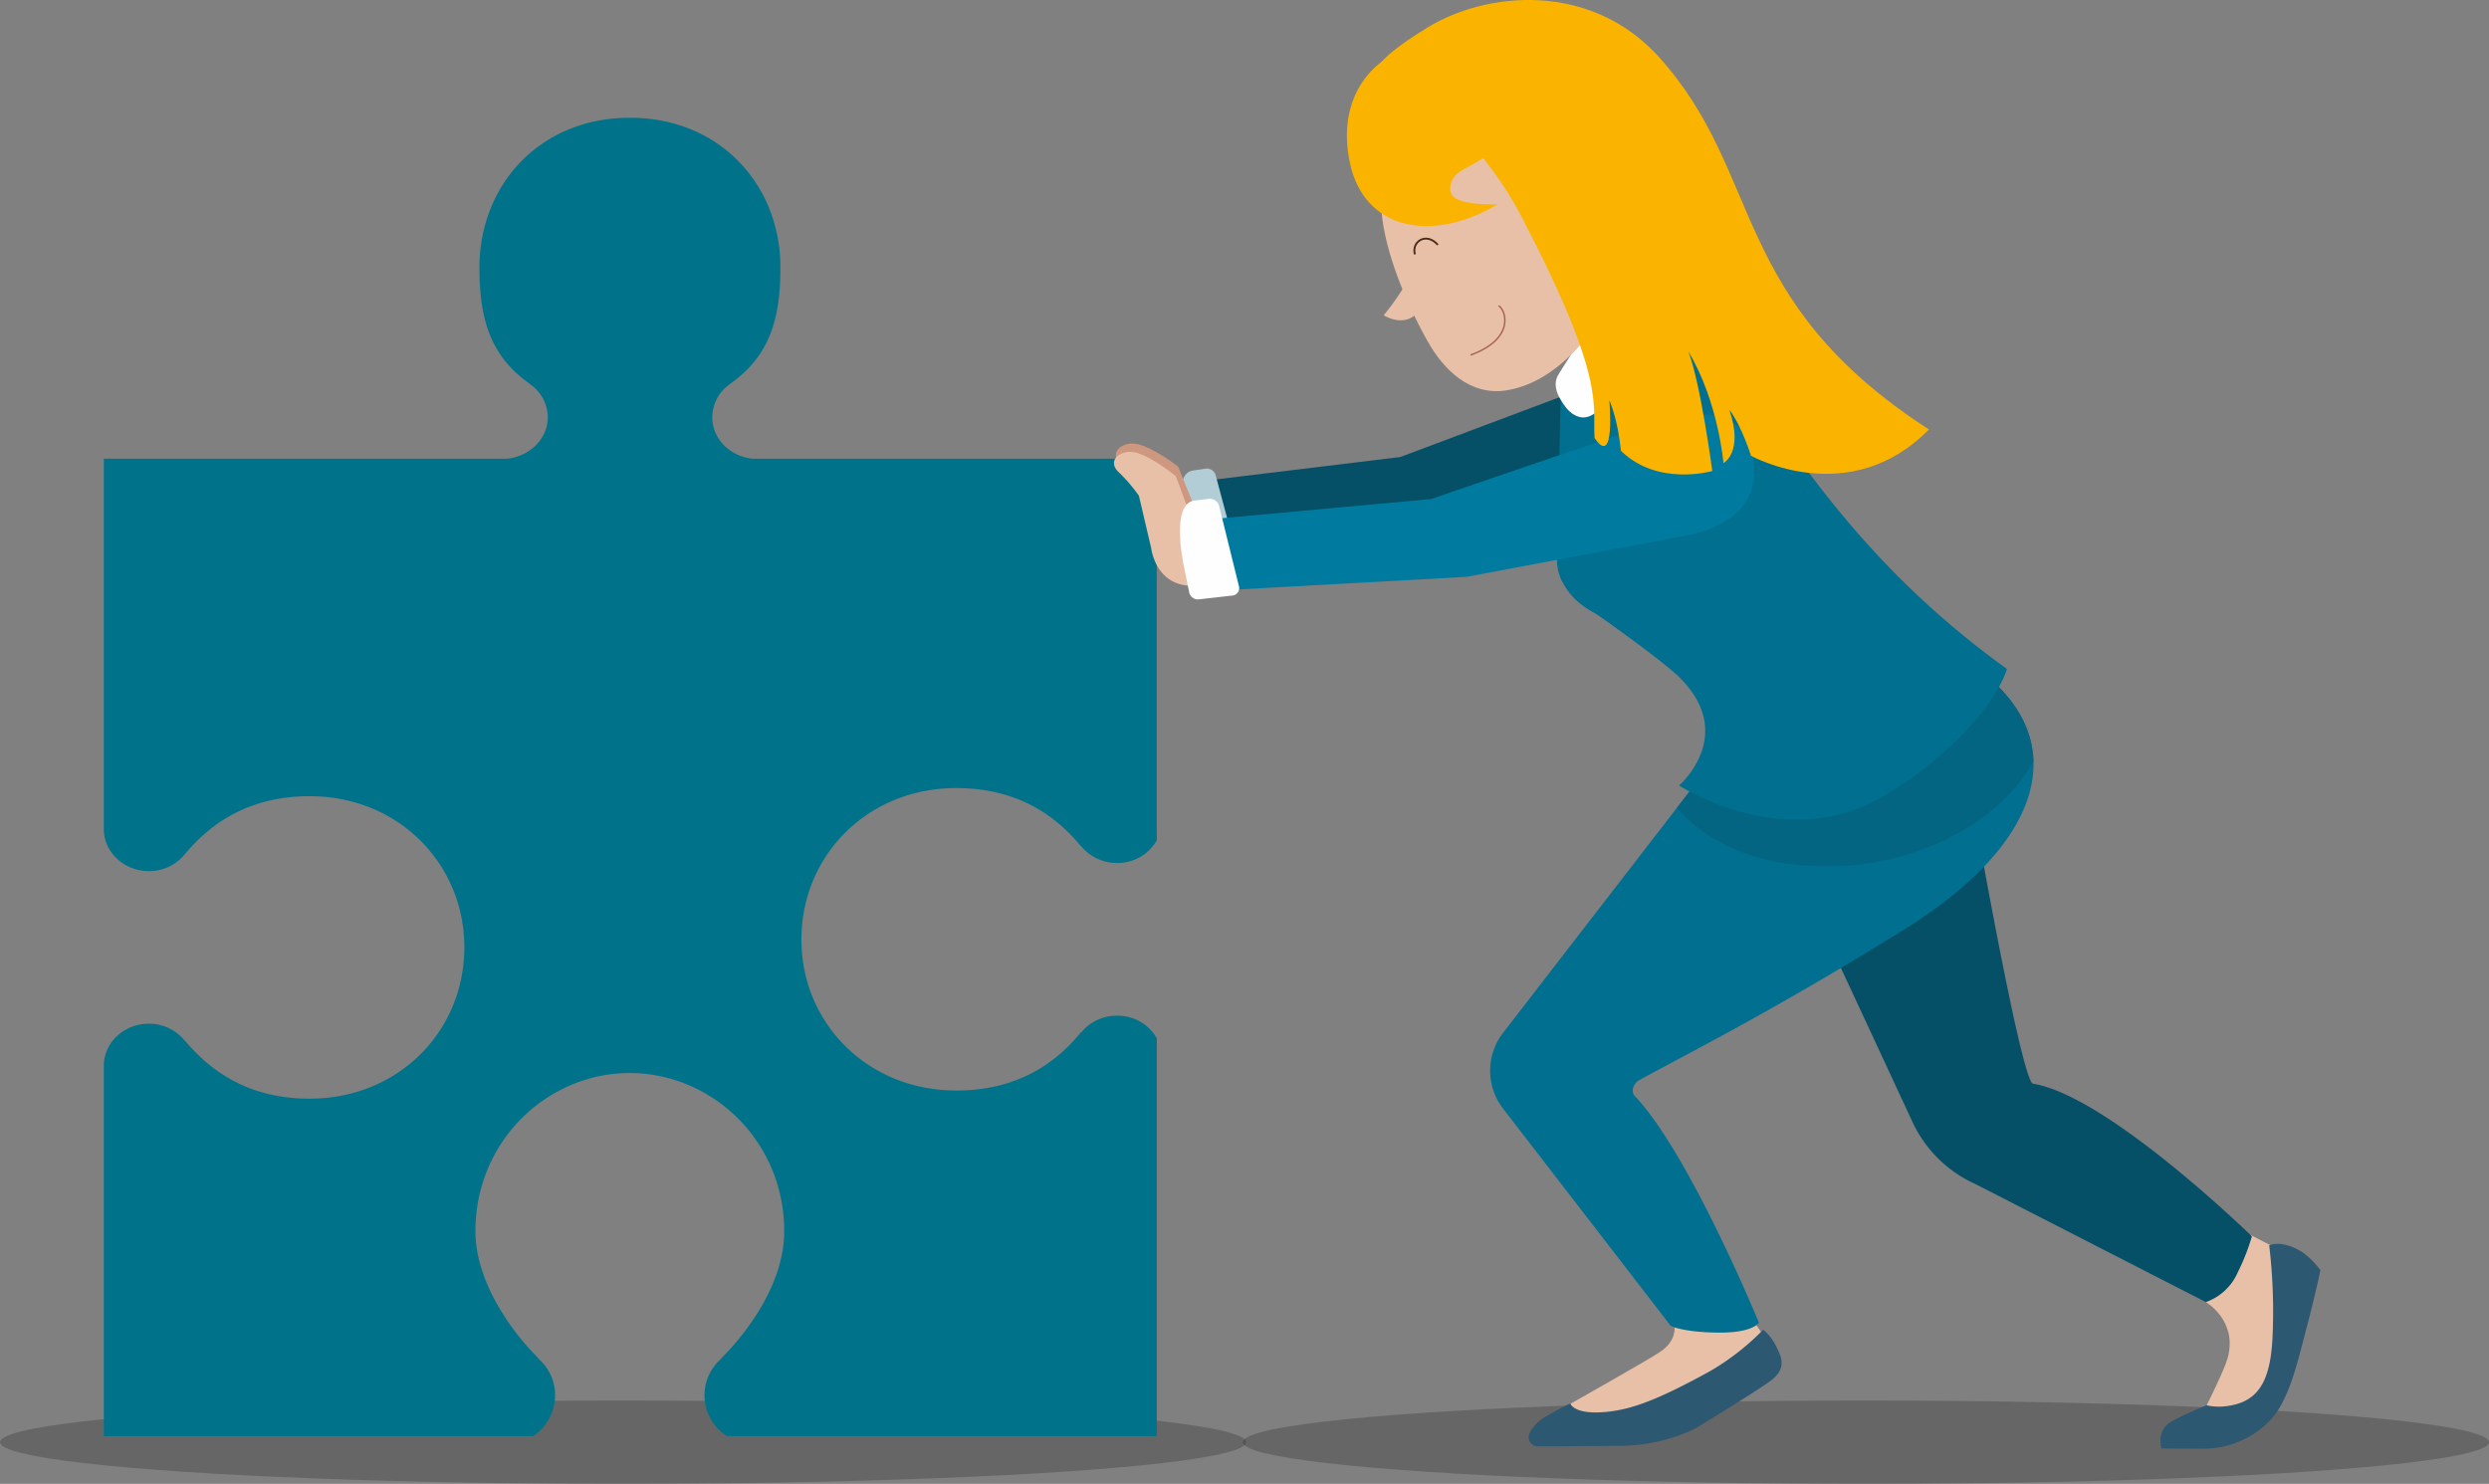 <svg xmlns="http://www.w3.org/2000/svg" xmlns:xlink="http://www.w3.org/1999/xlink" width="525.897" height="313.623" viewBox="0 0 525.897 313.623"><rect x="0" y="0" width="525.897" height="313.623" fill="#808080" stroke="none"/><defs><style>.a{opacity:0.2;}.b{fill:#00738a;}.c{fill:#e8c0a8;}.d{fill:#2c5871;}.e{fill:#055067;}.f{fill:#b2cdd6;}.g{fill:#cd987f;}.h{fill:#006f90;}.i{fill:#046583;}.j{fill:#fffeff;}.k{fill:#007a9e;}.l{fill:#8e5830;}.m{fill:url(#a);}.n{fill:#7e2627;}.o,.p{fill:none;stroke-miterlimit:10;}.o{stroke:#4b2b19;stroke-width:0.401px;}.p{stroke:#a56052;stroke-width:0.297px;}.q{fill:#fab400;}</style><linearGradient id="a" x1="-4686.122" y1="-166.408" x2="-4685.99" y2="-165.496" gradientUnits="objectBoundingBox"><stop offset="0" stop-color="#c9926a"/><stop offset="1" stop-color="#c9926a" stop-opacity="0"/></linearGradient></defs><ellipse class="a" cx="131.651" cy="8.812" rx="131.651" ry="8.812" transform="translate(262.594 295.999)"/><ellipse class="a" cx="131.651" cy="8.812" rx="131.651" ry="8.812" transform="translate(0 295.999)"/><g transform="translate(21.73 24.888)"><path class="b" d="M521.086,276.672H436.308c-4.767-.509-8.466-4.208-8.466-8.764a8.619,8.619,0,0,1,3.852-7.073V260.8c8.409-5.94,10.551-13.912,10.551-24.512,0-17.456-12.777-31.669-31.807-31.669s-31.787,14.213-31.787,31.669c0,10.6,2.153,18.572,10.561,24.512l-.025.035a8.552,8.552,0,0,1,3.9,7.073c0,4.556-3.785,8.256-8.564,8.764H299.079v.035h.206v78.246c0,4.9,4.291,8.887,9.486,8.887a9.651,9.651,0,0,0,7.637-3.592h.023c6.466-7.759,14.975-12.236,26.328-12.236,18.817,0,32.7,14.323,32.7,31.953,0,17.659-13.882,31.97-32.7,31.97-11.353,0-19.862-4.5-26.328-12.271l-.023.048a9.651,9.651,0,0,0-7.637-3.619c-5.2,0-9.486,3.982-9.486,8.9v78.259h90.728a10.385,10.385,0,0,0,4.612-8.534,10.044,10.044,0,0,0-3.531-7.825l.048-.065c-4.266-4.118-13.341-15.251-13.341-26.862,0-19.223,15.356-33.449,32.594-33.449,17.273,0,32.652,14.226,32.652,33.449,0,11.612-8.634,22.236-13.323,26.862v.065a10.245,10.245,0,0,0,1.211,16.359h90.833V399.175a9.507,9.507,0,0,0-8.351-4.78A9.675,9.675,0,0,0,505.75,398l-.058-.048c-6.353,7.8-14.93,12.258-26.3,12.258-18.82,0-32.715-14.318-32.715-31.928,0-17.647,13.895-31.99,32.715-31.99,11.366,0,19.943,4.491,26.3,12.248h.058a9.84,9.84,0,0,0,7.664,3.592,9.506,9.506,0,0,0,8.351-4.8V276.672Z" transform="translate(-299.079 -204.619)"/></g><g transform="translate(235.371)"><g transform="translate(94.938 270.695)"><path class="c" d="M444.52,308.708s3.815,5.466-2.108,9.166c-1.87,1.306-19.5,11.291-19.664,11.348-1.534.516.642,3.128.664,5.456.02,2.727,20.025.732,20.025.732s9.559-5.163,13.191-6.882c3.246-1.536,11.6-8.752,10.175-10.84-4.654-6.8-10.125-14.993-10.125-14.993Z" transform="translate(-422.201 -302.695)"/></g><g transform="translate(87.614 281.051)"><path class="d" d="M421.283,331.486a1.983,1.983,0,0,1-1.762-2.927,8.75,8.75,0,0,1,3.248-3.321c2.729-1.642,5.3-2.852,5.3-2.852s.689,2.459,7.564,1.8c5.045-.481,10.421-2.226,22.113-8.694a52.66,52.66,0,0,0,11.073-8.664s2.01,1.223,3.554,5.268c.932,2.436-.09,4.123-2.033,5.556-3.043,2.241-15.732,9.985-15.732,9.985a36.839,36.839,0,0,1-15.815,3.707Z" transform="translate(-419.278 -306.827)"/></g><g transform="translate(10.494 76.964)"><path class="e" d="M388.508,251.1l2.236,14.867,55.737-4.724,48-10.5c7.454-2.394,13.759-6.687,11.722-17-2.449-12.346-18.123-7.343-18.123-7.343l-49.564,18.624Z" transform="translate(-388.508 -225.397)"/></g><g transform="translate(14.013 99.015)"><path class="f" d="M390.774,247.633c-.193-1.045-2.679-12.364,1.792-13l2.857-.421a1.97,1.97,0,0,1,2.023,1.652l4.434,16.549a1.588,1.588,0,0,1-1.015,2.1l-6.827.975a1.847,1.847,0,0,1-1.87-1.7Z" transform="translate(-389.912 -234.196)"/></g><g transform="translate(0.4 93.744)"><path class="g" d="M402.432,248.824l-4.8-11.875s-5.386-4.153-8.785-4.777c-3.04-.559-6.148,1.925-3.133,4.439a33.186,33.186,0,0,1,4.246,4.712l2.925,10.993s1.226,8.855,10.323,7.561C408.442,259.124,402.432,248.824,402.432,248.824Z" transform="translate(-384.481 -232.092)"/></g><g transform="translate(230.702 261.005)"><path class="c" d="M499.405,305.852,485.8,298.829,476.37,313.02s6.8,3.92,4.6,11.855c-.7,2.541-4.6,10.316-4.6,10.316l8.406,1.672L497.26,318Z" transform="translate(-476.37 -298.829)"/></g><g transform="translate(139.288 160.177)"><path class="e" d="M480.315,258.6s11.792,68.429,14.484,68.863c15.8,2.546,46.234,32.259,46.234,32.259a44.811,44.811,0,0,1-2.967,7.576,11.55,11.55,0,0,1-6.754,6.321L482.588,348.66a26.737,26.737,0,0,1-13.268-13.11L439.9,272.231Z" transform="translate(-439.896 -258.599)"/></g><g transform="translate(79.48 137.753)"><path class="h" d="M523.227,256.813c14.887,14.7,7.742,34.406-19.436,51.364s-45.73,26.228-56.236,32c-1.2.662-1.895,2.371-.957,3.366,11.5,12.1,26.211,47.873,26.211,47.873s-1.063,2.236-8.765,2.13-9.892-1.471-9.892-1.471l-35.4-45.89a13.11,13.11,0,0,1-.105-15.842l43.294-56.056S499.713,233.59,523.227,256.813Z" transform="translate(-416.033 -249.652)"/></g><path class="i" d="M507.115,272.876c-.145-5.717-2.647-11.168-7.6-16.063-23.514-23.223-61.289,17.471-61.289,17.471l-6.449,8.348C448.493,302.515,492.819,297.866,507.115,272.876Z" transform="translate(-312.84 -111.899)"/><g transform="translate(93.605 59.096)"><path class="h" d="M422.542,238.877l-.847,37.845a10.261,10.261,0,0,0,.972,5.181c1.113,2.04,2.531,4.486,7.173,6.973.5.273,13.88,9.739,17.527,13.288,12.584,12.246.1,23.028.1,23.028s22.248,14.514,43.018,2.348c14.128-8.278,23.877-19.617,26.263-26.978-34.02-24.471-49.537-52.524-64.128-74.572-3.439-5.2-6.364-5.724-10.537-6.105a9.067,9.067,0,0,1-4.388-1.617S422.6,238.506,422.542,238.877Z" transform="translate(-421.669 -218.268)"/></g><g transform="translate(93.327 56.826)"><path class="j" d="M437.471,217.381c-1.263-.1-1.6.183-2.2,1.6l-13.073,20.6c-1.7,2.7.4,5.556,1.479,7.015,0,0,4.709,6.727,9.589-3.524l8.842-20.707c.564-1.373.845-2.376-.81-3Z" transform="translate(-421.558 -217.362)"/></g><g transform="translate(221.119 262.889)"><path class="d" d="M472.764,342.835s-1.028-3.221,1.388-5.2c1.581-1.3,8.125-3.937,8.125-3.937a11.586,11.586,0,0,0,4.271.173c6.912-.867,9.193-5.6,9.659-14.376a118.615,118.615,0,0,0-.694-19.6s2.632-1.318,7.02,1.464a16.642,16.642,0,0,1,3.8,3.8s-1.17,5.561-2.922,12.148-3.564,15.171-7.612,19.459a19.439,19.439,0,0,1-13.862,6.108C478.538,342.871,472.764,342.835,472.764,342.835Z" transform="translate(-472.546 -299.581)"/></g><g transform="translate(16.838 87.502)"><path class="k" d="M391.039,252.169l1.8,14.927,55.853-3.08,48.281-9.083c7.526-2.17,13.952-6.278,12.213-16.647-2.075-12.414-17.9-7.875-17.9-7.875L441.2,247.57Z" transform="translate(-391.039 -229.602)"/></g><g transform="translate(0 95.505)"><path class="c" d="M401.843,249.948l-4.449-12.013s-5.261-4.306-8.647-5.033c-3.015-.649-6.2,1.744-3.261,4.346a33.236,33.236,0,0,1,4.108,4.835l2.594,11.073s.967,8.887,10.1,7.862C407.547,260.422,401.843,249.948,401.843,249.948Z" transform="translate(-384.321 -232.795)"/></g><g transform="translate(13.942 105.409)"><path class="j" d="M390.529,250.1c-.16-1.05-2.381-12.431,2.469-12.978l3.1-.361a2.055,2.055,0,0,1,2.105,1.7l4.11,16.659a1.6,1.6,0,0,1-1.185,2.07l-7.394.835a1.9,1.9,0,0,1-1.947-1.739Z" transform="translate(-389.883 -236.747)"/></g><g transform="translate(49.213)"><path class="c" d="M455.38,249.912s-8.316,16.719-22.065,18.867c-7.659,1.2-13.251-4.346-16.617-10.321-4.972-8.825-9.847-20.822-9.86-29.7-.015-14.667,6.85-28.454,27.456-28.487C448.688,200.253,461.044,222.588,455.38,249.912Z" transform="translate(-399.617 -186.275)"/><path class="c" d="M413.285,219.011l.033-.035-.719-.95a53.688,53.688,0,0,1-5.544,8.158c6.271,3.451,10.123-2.271,7.356-7.8a3.414,3.414,0,0,0-1.125.629C413.042,219.254,413.069,219.186,413.285,219.011Z" transform="translate(-399.291 -159.537)"/><path class="l" d="M404.087,199.3l.075.165C404.087,199.392,404.072,199.34,404.087,199.3Z" transform="translate(-403.768 -187.74)"/><g transform="translate(10.572 42.842)"><path class="m" d="M408.211,212.761c.223,2.065,1.185,9.464,6.925,8.554s1.965-9.231,1.965-9.231S410.845,212.392,408.211,212.761Z" transform="translate(-408.121 -211.329)"/><path class="n" d="M409.448,212.43c6.028-1.659,11.128.261,5.494,1.431S406.3,213.294,409.448,212.43Z" transform="translate(-408.175 -211.783)"/><path class="o" d="M414.609,216.136c-2.419-2.8-5.637-.7-4.842,2.008" transform="translate(-405.963 -207.223)"/></g><path class="p" d="M420.277,220.471c1.464.684,3.787,6.9-5.89,10.419" transform="translate(-388.246 -155.854)"/><path class="q" d="M523.448,285.459c-42.4-27.409-34.657-53.843-57-78.662-14.4-16-36.359-14-48.975-6.281s-10.82,9.792-10.82,9.792-2.945,4.952,7.622,5.8c4.376.351,15.531,9.932,22.99,24.2,18.153,34.73,15.045,39.885,15.529,46.955,4.456,6.541,3.12-7.952,3.12-7.952s1.747,3.652,2.454,10.654c7.754,7.614,19.3,4.273,19.3,4.273s-2.421-18.354-5.038-25.228c6.348,10.612,7.4,23.567,7.4,23.567s4.343-2.278,1.223-11.328c2.7,3.589,4.586,9.762,4.586,9.762S506.6,302.59,523.448,285.459Z" transform="translate(-400.464 -194.689)"/><path class="q" d="M411.612,201.63c-4.158,2.93-9.454,9.775-7.055,21.446,2.942,14.326,17.231,17.211,31.238,8.932-9.644.118-10.456-1.932-9.872-4.318,1.218-4.985,10.17-2.962,9.276-12.882C434.439,206.392,424.725,192.389,411.612,201.63Z" transform="translate(-403.957 -188.81)"/></g></g></svg>